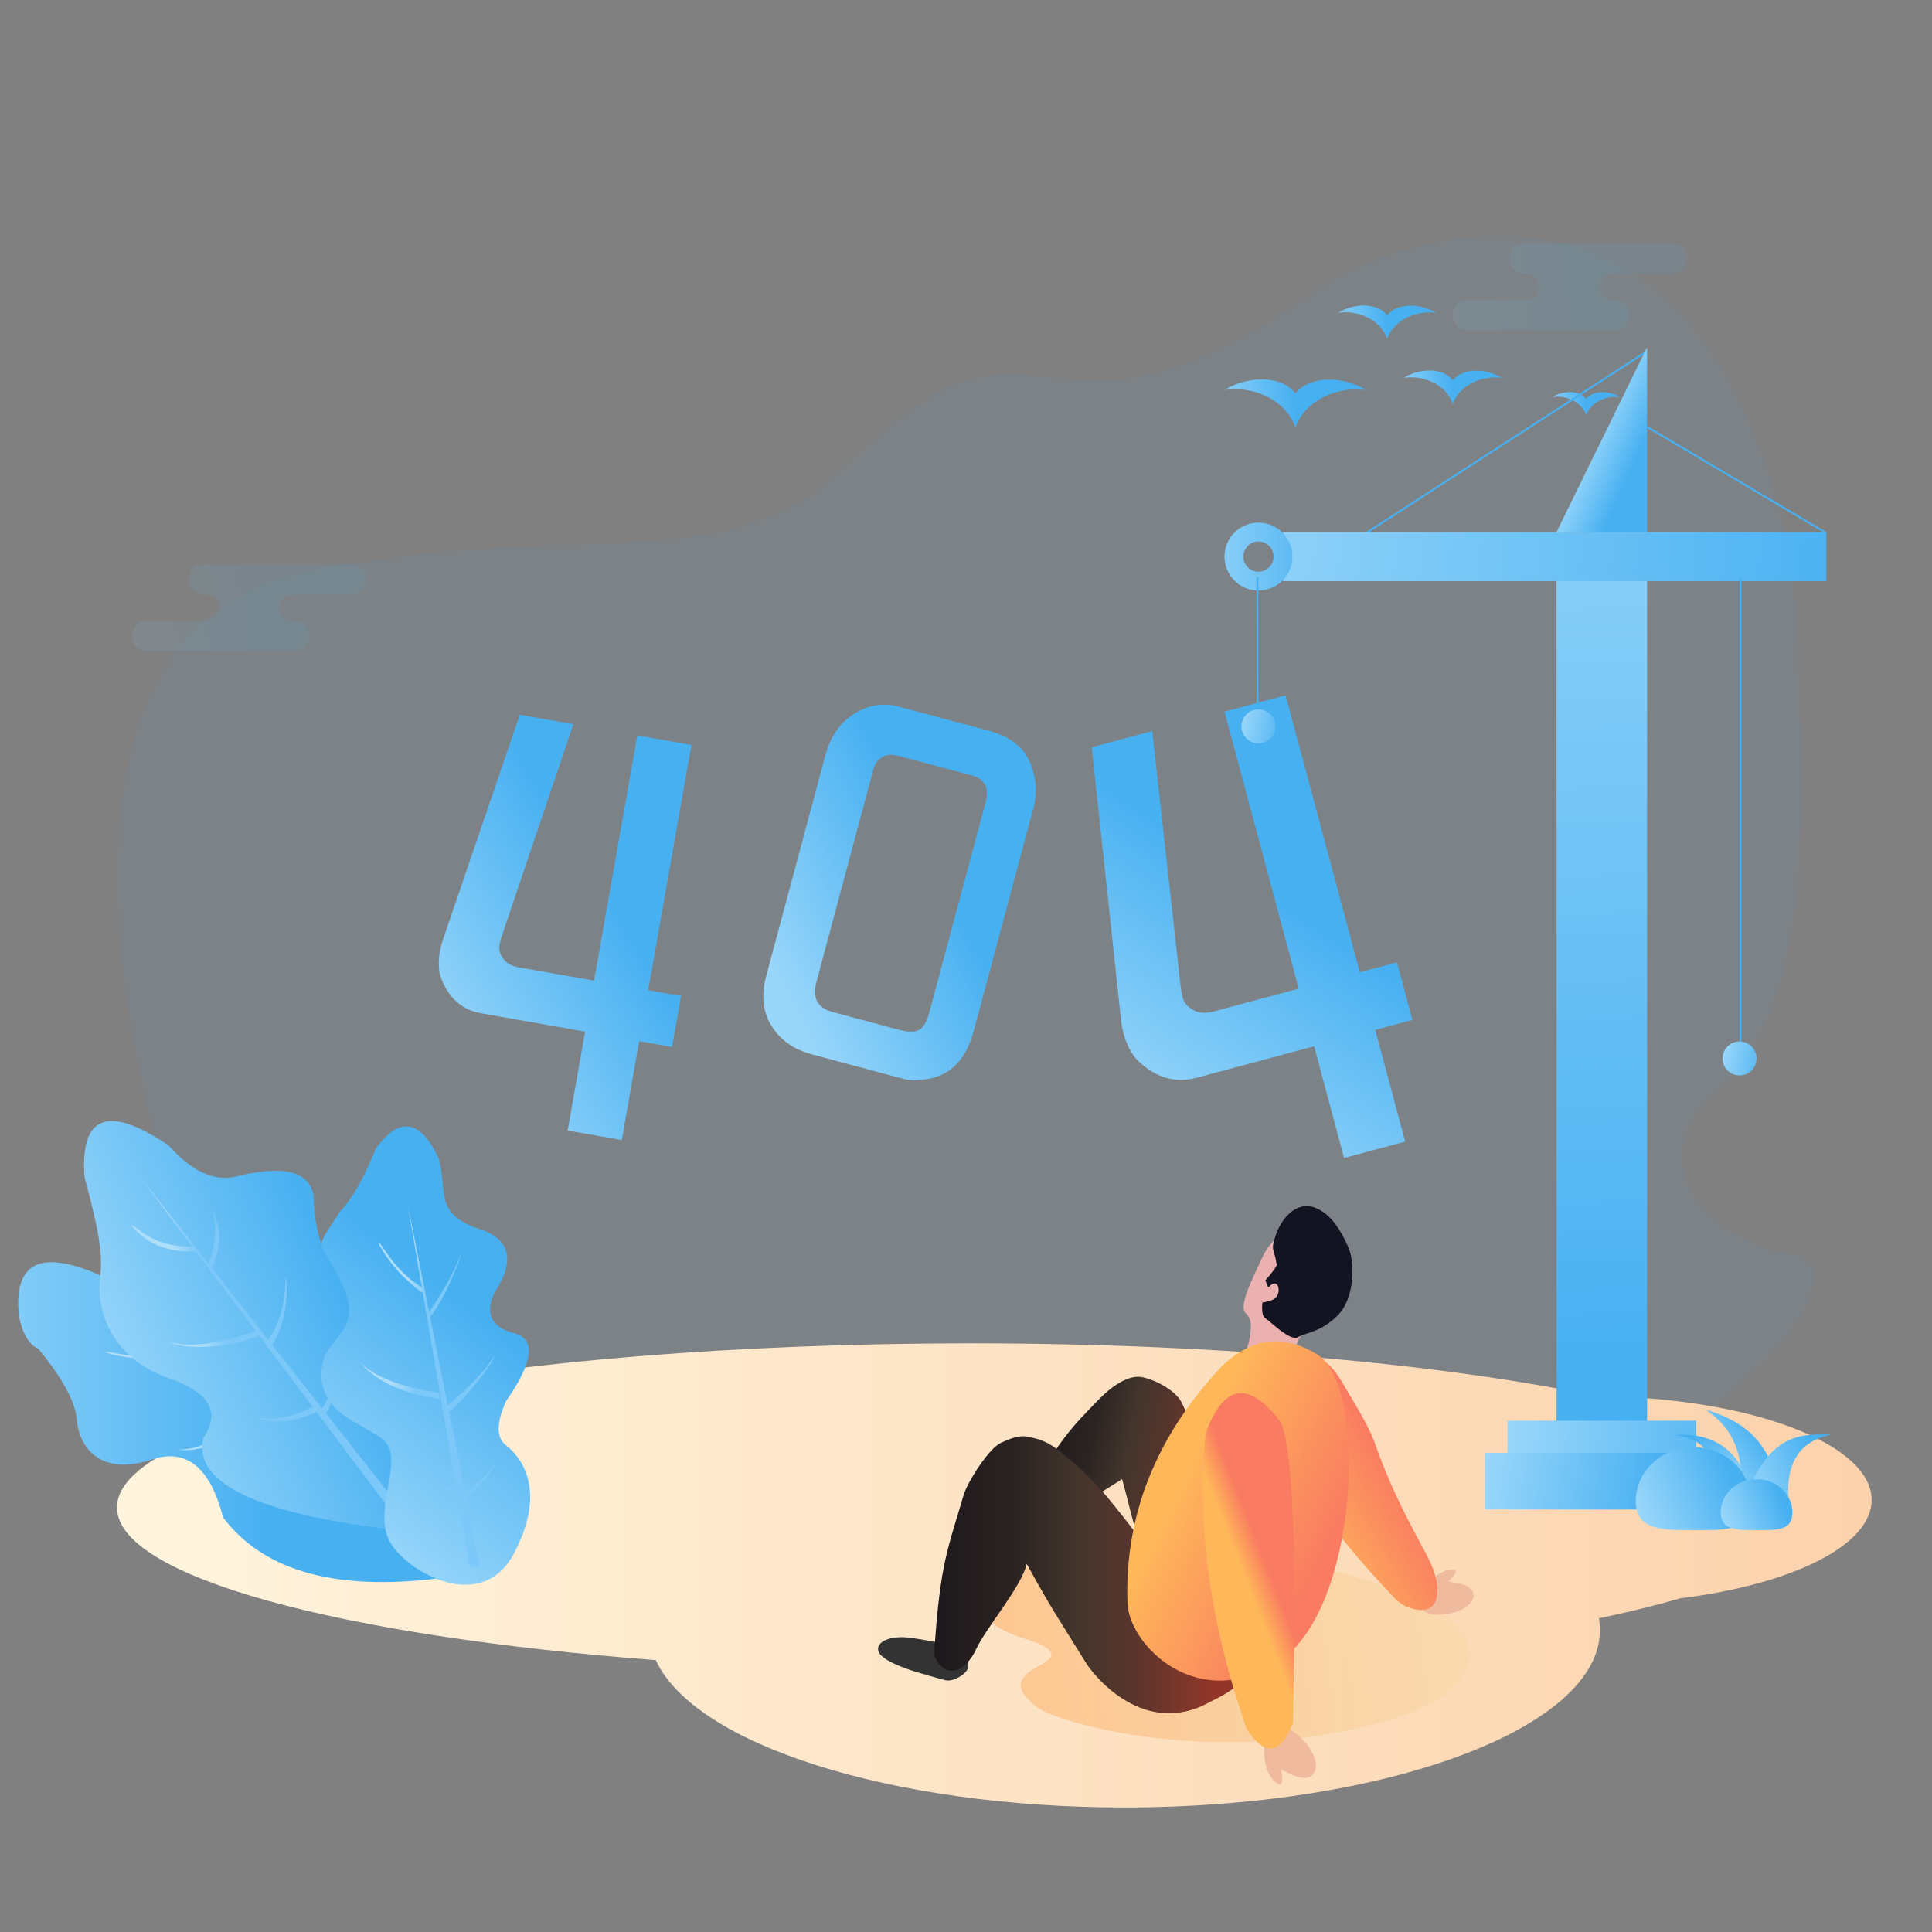<svg width="1024px" height="1024px" viewBox="0 0 1024 1024" version="1.1" xmlns="http://www.w3.org/2000/svg" xmlns:xlink="http://www.w3.org/1999/xlink">
    <rect x="0" y="0" width="1024" height="1024" fill="#808080" stroke="none"/>
    <title>404</title>
    <defs>
        <linearGradient x1="-13.582%" y1="50%" x2="50%" y2="47.203%" id="linearGradient-1">
            <stop stop-color="#98D6FA" offset="0%"></stop>
            <stop stop-color="#47B0F1" offset="100%"></stop>
        </linearGradient>
        <linearGradient x1="-9.33772794e-14%" y1="-3.106%" x2="100%" y2="-3.106%" id="linearGradient-2">
            <stop stop-color="#FFF5DE" offset="0%"></stop>
            <stop stop-color="#FBD2AC" offset="100%"></stop>
        </linearGradient>
        <linearGradient x1="-13.582%" y1="50%" x2="50%" y2="47.628%" id="linearGradient-3">
            <stop stop-color="#98D6FA" offset="0%"></stop>
            <stop stop-color="#47B0F1" offset="100%"></stop>
        </linearGradient>
        <linearGradient x1="-13.582%" y1="50%" x2="50%" y2="47.629%" id="linearGradient-4">
            <stop stop-color="#98D6FA" offset="0%"></stop>
            <stop stop-color="#47B0F1" offset="100%"></stop>
        </linearGradient>
        <linearGradient x1="-13.582%" y1="50%" x2="50%" y2="47.63%" id="linearGradient-5">
            <stop stop-color="#98D6FA" offset="0%"></stop>
            <stop stop-color="#47B0F1" offset="100%"></stop>
        </linearGradient>
        <linearGradient x1="-13.582%" y1="50%" x2="50%" y2="43.423%" id="linearGradient-6">
            <stop stop-color="#98D6FA" offset="0%"></stop>
            <stop stop-color="#47B0F1" offset="100%"></stop>
        </linearGradient>
        <linearGradient x1="43.14%" y1="-6.452%" x2="60.337%" y2="0%" id="linearGradient-7">
            <stop stop-color="#AFDEF9" offset="3.157%"></stop>
            <stop stop-color="#7CC9F9" offset="100%"></stop>
        </linearGradient>
        <linearGradient x1="5.92%" y1="60.857%" x2="59.966%" y2="37.054%" id="linearGradient-8">
            <stop stop-color="#98D6FA" offset="0%"></stop>
            <stop stop-color="#47B0F1" offset="100%"></stop>
        </linearGradient>
        <linearGradient x1="44.493%" y1="-6.452%" x2="58.298%" y2="0%" id="linearGradient-9">
            <stop stop-color="#AFDEF9" offset="3.157%"></stop>
            <stop stop-color="#7CC9F9" offset="100%"></stop>
        </linearGradient>
        <linearGradient x1="28.404%" y1="87.008%" x2="50%" y2="30.481%" id="linearGradient-10">
            <stop stop-color="#98D6FA" offset="0%"></stop>
            <stop stop-color="#47B0F1" offset="100%"></stop>
        </linearGradient>
        <linearGradient x1="11.093%" y1="87.008%" x2="50%" y2="30.481%" id="linearGradient-11">
            <stop stop-color="#98D6FA" offset="0%"></stop>
            <stop stop-color="#47B0F1" offset="100%"></stop>
        </linearGradient>
        <linearGradient x1="11.093%" y1="87.008%" x2="50%" y2="30.481%" id="linearGradient-12">
            <stop stop-color="#98D6FA" offset="0%"></stop>
            <stop stop-color="#47B0F1" offset="100%"></stop>
        </linearGradient>
        <linearGradient x1="12.335%" y1="87.008%" x2="50%" y2="30.481%" id="linearGradient-13">
            <stop stop-color="#98D6FA" offset="0%"></stop>
            <stop stop-color="#47B0F1" offset="100%"></stop>
        </linearGradient>
        <linearGradient x1="50%" y1="-19.19%" x2="49.571%" y2="87.008%" id="linearGradient-14">
            <stop stop-color="#98D6FA" offset="0%"></stop>
            <stop stop-color="#47B0F1" offset="100%"></stop>
        </linearGradient>
        <linearGradient x1="100%" y1="50%" x2="-35.607%" y2="56.544%" id="linearGradient-15">
            <stop stop-color="#98D6FA" offset="0%"></stop>
            <stop stop-color="#47B0F1" offset="100%"></stop>
        </linearGradient>
        <linearGradient x1="100%" y1="50%" x2="25.043%" y2="52.927%" id="linearGradient-16">
            <stop stop-color="#98D6FA" offset="0%"></stop>
            <stop stop-color="#47B0F1" offset="100%"></stop>
        </linearGradient>
        <linearGradient x1="118.437%" y1="49.841%" x2="-9.94%" y2="50.903%" id="linearGradient-17">
            <stop stop-color="#98D6FA" offset="0%"></stop>
            <stop stop-color="#47B0F1" offset="100%"></stop>
        </linearGradient>
        <linearGradient x1="61.995%" y1="50%" x2="29.463%" y2="79.623%" id="linearGradient-18">
            <stop stop-color="#98D6FA" offset="0%"></stop>
            <stop stop-color="#47B0F1" offset="100%"></stop>
        </linearGradient>
        <linearGradient x1="100%" y1="50%" x2="-35.607%" y2="79.623%" id="linearGradient-19">
            <stop stop-color="#98D6FA" offset="0%"></stop>
            <stop stop-color="#47B0F1" offset="100%"></stop>
        </linearGradient>
        <linearGradient x1="144.933%" y1="50%" x2="-60.555%" y2="50%" id="linearGradient-20">
            <stop stop-color="#98D6FA" offset="0%"></stop>
            <stop stop-color="#47B0F1" offset="100%"></stop>
        </linearGradient>
        <linearGradient x1="80.177%" y1="78.124%" x2="40.161%" y2="1.204%" id="linearGradient-21">
            <stop stop-color="#98D6FA" offset="0%"></stop>
            <stop stop-color="#47B0F1" offset="100%"></stop>
        </linearGradient>
        <linearGradient x1="16.964%" y1="77.603%" x2="73.111%" y2="27.31%" id="linearGradient-22">
            <stop stop-color="#98D6FA" offset="0%"></stop>
            <stop stop-color="#47B0F1" offset="100%"></stop>
        </linearGradient>
        <linearGradient x1="0%" y1="66.879%" x2="84.978%" y2="36.126%" id="linearGradient-23">
            <stop stop-color="#98D6FA" offset="0%"></stop>
            <stop stop-color="#47B0F1" offset="100%"></stop>
        </linearGradient>
        <linearGradient x1="0%" y1="64.362%" x2="84.978%" y2="38.195%" id="linearGradient-24">
            <stop stop-color="#98D6FA" offset="0%"></stop>
            <stop stop-color="#47B0F1" offset="100%"></stop>
        </linearGradient>
        <linearGradient x1="0%" y1="63.935%" x2="84.978%" y2="38.545%" id="linearGradient-25">
            <stop stop-color="#98D6FA" offset="0%"></stop>
            <stop stop-color="#47B0F1" offset="100%"></stop>
        </linearGradient>
        <linearGradient x1="0%" y1="-11.765%" x2="100%" y2="-11.765%" id="linearGradient-26">
            <stop stop-color="#F5DDA7" offset="0%"></stop>
            <stop stop-color="#FA9A41" offset="100%"></stop>
        </linearGradient>
        <linearGradient x1="86.275%" y1="-2.805%" x2="-2.70574742e-12%" y2="-2.805%" id="linearGradient-27">
            <stop stop-color="#923629" offset="0%"></stop>
            <stop stop-color="#57352C" offset="30%"></stop>
            <stop stop-color="#42352C" offset="50%"></stop>
            <stop stop-color="#2C2422" offset="70%"></stop>
            <stop stop-color="#1D181C" offset="100%"></stop>
        </linearGradient>
        <linearGradient x1="86.275%" y1="-2.805%" x2="-2.70574742e-12%" y2="-2.805%" id="linearGradient-28">
            <stop stop-color="#923629" offset="0%"></stop>
            <stop stop-color="#57352C" offset="30%"></stop>
            <stop stop-color="#42352C" offset="50%"></stop>
            <stop stop-color="#2C2422" offset="70%"></stop>
            <stop stop-color="#1D181C" offset="100%"></stop>
        </linearGradient>
        <linearGradient x1="31.732%" y1="90.706%" x2="77.36%" y2="50%" id="linearGradient-29">
            <stop stop-color="#FFB859" offset="0%"></stop>
            <stop stop-color="#F97B61" offset="100%"></stop>
        </linearGradient>
        <linearGradient x1="33.859%" y1="22.987%" x2="81.742%" y2="59.231%" id="linearGradient-30">
            <stop stop-color="#FFB859" offset="0%"></stop>
            <stop stop-color="#F97B61" offset="100%"></stop>
        </linearGradient>
        <linearGradient x1="44.014%" y1="57.15%" x2="57.891%" y2="44.496%" id="linearGradient-31">
            <stop stop-color="#FFB859" offset="0%"></stop>
            <stop stop-color="#F97B61" offset="100%"></stop>
        </linearGradient>
    </defs>
    <g id="404" stroke="none" stroke-width="1" fill="none" fill-rule="evenodd">
        <rect id="矩形" fill="#FFFFFF" opacity="0" x="0" y="0" width="1024" height="1024"></rect>
        <g id="背景" transform="translate(-10.925, 125)" fill-rule="nonzero">
            <path d="M87.722,456.767 C80.049,423.672 30.102,208.146 171.323,178.513 C312.544,148.879 395.973,183.393 458.024,123.052 C520.075,62.71 535.549,72.614 586.516,76.605 C637.482,80.596 696.552,37.039 716.4,23.955 C736.249,10.872 915.459,-73.307 961.277,178.513 C968.518,287.384 974.535,405.497 923.838,450.237 C873.141,494.978 924.765,535.151 961.277,539.616 C997.789,544.08 944.207,620.526 859.876,653.902 C803.805,679.056 441.116,751.18 223.92,677.041 C119.04,632.125 95.395,489.862 87.722,456.767 Z" id="路径-58" fill="#47B0F1" opacity="0.05"></path>
            <path d="M168.925,204 L168.926,204.15 C172.349,204.845 174.925,207.872 174.925,211.5 L174.925,212.5 C174.925,216.642 171.568,220 167.425,220 L88.425,220 C84.283,220 80.925,216.642 80.925,212.5 L80.925,211.5 C80.925,207.358 84.283,204 88.425,204 L119.925,204 C123.711,204 126.794,200.995 126.921,197.241 L126.925,197 C126.925,193.215 123.921,190.131 120.166,190.004 L119.925,190 L116.925,190 L116.926,189.85 C113.502,189.155 110.925,186.129 110.925,182.5 L110.925,181.5 C110.925,177.358 114.283,174 118.425,174 L197.425,174 C201.568,174 204.925,177.358 204.925,181.5 L204.925,182.5 C204.925,186.642 201.568,190 197.425,190 L165.925,190 C162.14,190 159.056,193.005 158.929,196.759 L158.925,197 C158.925,200.785 161.93,203.869 165.685,203.996 L165.925,204 L168.925,204 Z" id="形状结合" fill="url(#linearGradient-1)" opacity="0.1"></path>
            <path d="M868.925,34 L868.926,34.15 C872.349,34.845 874.925,37.872 874.925,41.5 L874.925,42.5 C874.925,46.642 871.568,50 867.425,50 L788.425,50 C784.283,50 780.925,46.642 780.925,42.5 L780.925,41.5 C780.925,37.358 784.283,34 788.425,34 L819.925,34 C823.711,34 826.794,30.995 826.921,27.241 L826.925,27 C826.925,23.215 823.921,20.131 820.166,20.004 L819.925,20 L816.925,20 L816.926,19.85 C813.502,19.155 810.925,16.129 810.925,12.5 L810.925,11.5 C810.925,7.358 814.283,4 818.425,4 L897.425,4 C901.568,4 904.925,7.358 904.925,11.5 L904.925,12.5 C904.925,16.642 901.568,20 897.425,20 L865.925,20 C862.14,20 859.056,23.005 858.929,26.759 L858.925,27 C858.925,30.785 861.93,33.869 865.685,33.996 L865.925,34 L868.925,34 Z" id="形状结合" fill="url(#linearGradient-1)" opacity="0.1"></path>
            <path d="M525.442,587 C656.547,587 774.703,597.788 857.228,615.013 C937.989,615.66 1002.925,640.031 1002.925,670 C1002.925,694.23 960.479,714.8 901.536,722.132 C888.569,725.885 874.13,729.433 858.379,732.746 C858.74,734.812 858.925,736.898 858.925,739 C858.925,790.915 746.101,833 606.925,833 C482.273,833 378.759,799.24 358.513,754.894 C191.123,742.129 72.925,710.721 72.925,674 C72.925,625.951 275.293,587 525.442,587 Z" id="形状结合" fill="url(#linearGradient-2)"></path>
            <g id="大雁" transform="translate(660.1, 36.907)">
                <path d="M37.431,64.742 L37.431,64.645 C32.106,49.607 14.736,42.531 0,44.715 C10.926,37.92 28.964,36.111 37.434,46.528 L37.434,46.619 C45.892,36.292 64.027,38.014 74.869,44.806 C60.146,42.722 42.772,49.788 37.434,64.736 L37.431,64.742 Z" id="路径" fill="url(#linearGradient-3)"></path>
                <path d="M120.86,52.201 L120.86,52.138 C117.161,41.714 105.129,36.818 94.913,38.323 C102.485,33.615 114.99,32.359 120.86,39.579 L120.86,39.643 C126.731,32.486 139.292,33.679 146.807,38.387 C136.592,36.942 124.566,41.841 120.86,52.201 L120.86,52.201 Z" id="路径" fill="url(#linearGradient-4)"></path>
                <path d="M86.068,17.723 L86.068,17.66 C82.368,7.236 70.336,2.34 60.121,3.845 C67.692,-0.863 80.198,-2.119 86.068,5.101 L86.068,5.165 C91.938,-1.992 104.5,-0.799 112.015,3.909 C101.8,2.464 89.774,7.363 86.068,17.723 L86.068,17.723 Z" id="路径" fill="url(#linearGradient-4)"></path>
                <path d="M191.549,58.162 L191.549,58.118 C188.986,50.894 180.641,47.496 173.562,48.542 C178.812,45.278 187.48,44.407 191.549,49.413 L191.549,49.457 C195.621,44.494 204.327,45.322 209.536,48.585 C202.457,47.58 194.111,50.981 191.549,58.162 Z" id="路径" fill="url(#linearGradient-5)"></path>
            </g>
            <g id="绿植" transform="translate(0, 469.158)">
                <path d="M53.458,97.785 C18.721,88.992 5.515,98.645 13.84,126.743 C17.277,135.307 21.618,140.268 26.863,141.625 C42.227,154.803 51.092,165.971 53.458,175.129 C57.007,188.865 70.62,202.734 96.165,188.931 C113.195,179.729 127.391,187.611 138.753,212.577 C163.919,236.006 201.647,240.486 251.936,226.016 C302.225,211.545 294.797,188.487 229.652,156.84 C212.85,153.407 200.182,151.69 191.648,151.69 C183.115,151.69 177.463,143.374 174.694,126.743 C172.893,116.348 164.033,110.087 148.112,107.96 C132.192,105.833 124.548,99.351 125.18,88.512 C112.588,75.546 100.29,75.546 88.286,88.512 C76.282,101.477 64.673,104.569 53.458,97.785 Z" id="路径-61" fill="url(#linearGradient-6)" transform="translate(148.112, 156.545) rotate(10) translate(-148.112, -156.545)"></path>
                <path d="M128.358,61.877 L139.709,118.792 C147.102,107.926 152.424,98.448 155.673,90.358 C160.484,78.376 149.169,111.841 140.173,121.127 L149.636,168.579 C149.646,168.513 149.656,168.45 149.668,168.389 C162.678,156.949 170.895,148.099 174.319,141.839 C173.679,146.284 157.477,166.541 150.225,171.539 L158.93,215.183 C158.957,214.862 158.98,214.651 158.98,214.651 C158.98,214.651 170.424,205.903 174.319,199.625 C174.069,202.242 164.305,213.58 159.443,217.758 L166.625,253.775 L161.152,253.775 L154.642,215.683 C145.057,213.217 136.255,205.49 132.633,201.122 C140.695,207.832 147.787,211.533 153.909,212.227 C154.031,213.307 154.243,214.271 154.546,215.121 L136.215,107.845 C136.199,108.141 136.168,108.434 136.124,108.725 C125.506,100.731 117.715,91.816 112.751,81.98 C114.522,81.397 119.762,95.83 135.849,105.713 L128.358,61.877 Z M103.239,145.45 C110.477,153.117 124.487,158.515 145.269,161.642 C145.199,162.544 145.199,163.59 145.269,164.779 C125.056,162.407 109.417,153.794 103.239,145.45 Z" id="形状结合" fill="url(#linearGradient-7)" transform="translate(138.779, 157.826) rotate(-45) translate(-138.779, -157.826)"></path>
                <path d="M100.497,13.119 C68.329,-8.772 53.401,-3.267 55.714,29.635 C61.903,53.203 65.962,68.958 63.932,83.404 C61.903,97.85 68.247,125.15 100.497,136.353 C121.996,143.821 128.035,154.418 118.612,168.144 C113.881,189.218 139.957,204.343 196.839,213.52 C282.163,227.285 261.833,195.653 239.897,161.365 C224.027,145.48 221.903,135.784 221.903,123.644 C221.903,111.504 233.519,91.66 200.144,83.404 C185.487,80.072 177.802,65.414 177.089,39.43 C174.783,26.37 160.792,23.105 135.116,29.635 C123.695,31.83 112.155,26.325 100.497,13.119 Z" id="路径-65" fill="url(#linearGradient-8)"></path>
                <path d="M132.266,14.867 L144.367,70.896 L144.503,70.777 C152.075,64.083 156.911,55.952 159.013,46.384 L159.078,46.075 L159.072,46.119 C157.985,53.675 158.206,63.427 144.963,73.65 L155.215,121.129 L155.508,120.971 C164.596,115.963 172.169,107.249 178.227,94.829 C177.585,99.291 168.97,117.023 155.897,124.284 L164.982,166.351 C167.637,164.741 174.635,159.979 178.227,152.614 C176.551,158.076 173.285,164.91 165.661,169.49 L179.068,231.573 L173.471,228.843 L161.516,166.766 C141.555,165.76 133.722,158.289 130.145,153.976 C138.031,160.538 148.269,163.662 160.859,163.348 L151.768,116.141 C151.777,116.475 151.792,116.822 151.813,117.182 C131.6,114.809 113.325,106.784 107.147,98.439 C114.385,106.107 129.274,111.308 151.813,114.044 L151.354,113.988 L141.226,61.383 C141.209,61.566 141.187,61.747 141.16,61.928 C128.078,56.516 119.911,47.53 116.659,34.97 C118.428,34.387 120.784,50.118 140.745,58.903 L132.266,14.867 Z" id="形状结合" fill="url(#linearGradient-9)" transform="translate(143.107, 123.22) rotate(-26) translate(-143.107, -123.22)"></path>
                <path d="M210.126,14.595 C222.545,-2.665 233.663,-0.914 243.478,19.849 C248.237,37.79 240.722,49.197 265.298,57.352 C281.683,62.789 284.162,74.172 272.736,91.5 C267.964,102.404 271.49,109.374 283.314,112.409 C295.137,115.444 293.715,127.517 279.047,148.628 C273.962,160.201 273.962,167.935 279.047,171.828 C286.674,177.667 301.329,195.179 283.314,229.219 C265.298,263.259 222.854,236.823 216.49,220.818 C210.126,204.813 222.854,182.767 216.49,171.828 C210.126,160.888 173.025,157.121 182.937,124.311 C191.186,110.887 202.671,107.007 191.141,84.15 C179.611,61.293 176.684,70.477 191.141,47.961 C197.453,41.491 203.782,30.369 210.126,14.595 Z" id="路径-96" fill="url(#linearGradient-10)"></path>
                <path d="M227.031,44.349 L238.382,101.264 C245.776,90.398 251.097,80.92 254.346,72.83 C259.158,60.848 247.843,94.313 238.847,103.599 L248.31,151.051 C248.319,150.985 248.33,150.922 248.341,150.861 C261.351,139.42 269.568,130.571 272.993,124.311 C272.353,128.755 256.15,149.013 248.899,154.011 L257.603,197.655 C257.631,197.334 257.654,197.123 257.654,197.123 C257.654,197.123 269.097,188.375 272.993,182.097 C272.742,184.713 262.979,196.052 258.116,200.23 L265.298,236.247 L259.825,236.247 L253.315,198.155 C243.73,195.689 234.928,187.962 231.306,183.594 C239.369,190.304 246.461,194.005 252.582,194.698 C252.704,195.779 252.917,196.743 253.219,197.593 L234.888,90.317 C234.872,90.613 234.842,90.906 234.798,91.197 C224.179,83.203 216.388,74.288 211.425,64.452 C213.195,63.869 218.436,78.302 234.522,88.185 L227.031,44.349 Z M201.912,127.922 C209.15,135.589 223.16,140.986 243.943,144.114 C243.872,145.016 243.872,146.062 243.943,147.251 C223.729,144.879 208.09,136.266 201.912,127.922 Z" id="形状结合" fill="url(#linearGradient-7)"></path>
            </g>
        </g>
        <g transform="translate(218.944, 363.245)" fill-rule="nonzero">
            <path d="M496.005,260.11 L496.005,198.803 L516.387,198.803 L516.387,167.187 L496.005,167.187 L496.005,15.205 L462.463,15.205 L462.463,167.187 L415.601,167.187 C411.856,167.187 408.807,166.278 406.453,164.459 C403.35,161.891 401.799,158.895 401.799,155.471 C401.799,154.295 402.066,151.78 402.601,147.929 L402.601,147.929 L422.823,15.205 L389.602,15.205 L367.133,159.323 C366.812,161.463 366.652,163.603 366.652,165.743 C366.652,172.804 368.043,178.528 370.824,182.915 C377.565,193.507 386.606,198.803 397.947,198.803 L397.947,198.803 L462.463,198.803 L462.463,260.11 L496.005,260.11 Z" id="4" fill="url(#linearGradient-11)" transform="translate(441.52, 137.657) rotate(-15) translate(-441.52, -137.657)"></path>
            <path d="M129.778,234.409 L129.778,181.183 L147.474,181.183 L147.474,153.734 L129.778,153.734 L129.778,21.783 L100.657,21.783 L100.657,153.734 L59.971,153.734 C56.72,153.734 54.072,152.944 52.029,151.365 C49.335,149.136 47.988,146.535 47.988,143.562 C47.988,142.541 48.22,140.358 48.685,137.014 L48.685,137.014 L66.241,21.783 L37.399,21.783 L17.892,146.907 C17.613,148.764 17.474,150.622 17.474,152.48 C17.474,158.611 18.681,163.58 21.096,167.389 C26.948,176.585 34.798,181.183 44.644,181.183 L44.644,181.183 L100.657,181.183 L100.657,234.409 L129.778,234.409 Z" id="4" fill="url(#linearGradient-12)" transform="translate(82.474, 128.096) rotate(10) translate(-82.474, -128.096)"></path>
            <path d="M285.888,204.792 C289.264,204.792 293.093,203.8 297.376,201.815 C300.999,200.16 304.005,198.134 306.393,195.735 C312.075,190.028 314.916,181.591 314.916,170.425 L314.916,170.425 L314.916,48.96 C314.916,39.861 312.116,31.838 306.516,24.89 C301.081,18.191 292.599,14.841 281.07,14.841 L281.07,14.841 L232.154,14.841 C223.754,14.841 216.507,18.025 210.413,24.394 C204.237,30.928 201.148,39.489 201.148,50.077 L201.148,50.077 L201.148,171.045 C201.148,181.302 204.154,189.366 210.166,195.239 C216.754,201.608 225.03,204.792 234.995,204.792 L234.995,204.792 L285.888,204.792 Z M276.578,180.265 L240.115,180.265 C231.82,180.265 227.673,175.909 227.673,167.196 L227.673,167.196 L227.673,49.826 C227.673,47.032 228.7,44.648 230.753,42.675 C232.641,40.949 235.311,40.086 238.76,40.086 L238.76,40.086 L278.919,40.086 C286.063,40.086 289.636,44.032 289.636,51.922 L289.636,51.922 L289.636,167.196 C289.636,171.963 288.815,175.292 287.172,177.182 C285.283,179.237 281.752,180.265 276.578,180.265 L276.578,180.265 Z" id="0" fill="url(#linearGradient-13)" transform="translate(258.304, 109.409) rotate(15) translate(-258.304, -109.409)"></path>
        </g>
        <g id="塔吊" transform="translate(811, 492) scale(-1, 1) translate(-811, -492) translate(654, 184)">
            <line x1="95.574" y1="2.49" x2="243.913" y2="98.509" id="路径-104" stroke="#47B0F1"></line>
            <line x1="95.5" y1="42" x2="0" y2="98.509" id="路径-105" stroke="#47B0F1"></line>
            <rect id="矩形" fill="url(#linearGradient-14)" fill-rule="nonzero" x="95" y="98" width="48" height="518"></rect>
            <rect id="矩形" fill="url(#linearGradient-15)" fill-rule="nonzero" x="69" y="569" width="100" height="47"></rect>
            <rect id="矩形" fill="url(#linearGradient-16)" fill-rule="nonzero" x="57" y="586" width="124" height="30"></rect>
            <rect id="矩形" fill="url(#linearGradient-17)" fill-rule="nonzero" x="0" y="98" width="288" height="26"></rect>
            <polygon id="矩形" fill="url(#linearGradient-18)" fill-rule="nonzero" points="95 0 143 98 95 98"></polygon>
            <line x1="45.5" y1="122" x2="45.5" y2="368" id="路径-106" stroke="#47B0F1"></line>
            <circle id="椭圆形" fill="url(#linearGradient-19)" fill-rule="nonzero" cx="46" cy="377" r="9"></circle>
            <path d="M301,93 C291.059,93 283,101.059 283,111 C283,120.941 291.059,129 301,129 C310.941,129 319,120.941 319,111 C319,101.059 310.941,93 301,93 Z M301,103 C305.418,103 309,106.582 309,111 C309,115.418 305.418,119 301,119 C296.582,119 293,115.418 293,111 C293,106.582 296.582,103 301,103 Z" id="椭圆形" fill="url(#linearGradient-20)" fill-rule="nonzero"></path>
            <line x1="301.576" y1="122" x2="301.424" y2="201" id="路径-107" stroke="#47B0F1"></line>
            <circle id="椭圆形" fill="url(#linearGradient-19)" fill-rule="nonzero" cx="301" cy="201" r="9"></circle>
        </g>
        <g id="石头" transform="translate(867, 747)" fill-rule="nonzero">
            <path d="M42.396,49.516 C45.302,27.313 37.837,15.352 20,13.632 C44.142,11.325 60.124,26.017 60.382,49.516 C55.377,49.691 49.382,49.691 42.396,49.516 Z" id="路径-38" fill="url(#linearGradient-21)"></path>
            <path d="M54.121,49.647 C58.834,27.241 53.037,10.692 36.731,0 C57.552,6.567 72.511,16.435 77.373,49.647 C71.019,50.118 63.268,50.118 54.121,49.647 Z" id="路径-39" fill="url(#linearGradient-22)"></path>
            <path d="M81.068,50 C78.983,28.704 86.627,16.503 104,13.395 C87.886,12.987 69.911,11.906 57.052,50 C67.95,49.65 75.955,49.65 81.068,50 Z" id="路径-40" fill="url(#linearGradient-23)"></path>
            <path d="M31.412,63.999 C48.257,63.999 61,64.409 61,48.609 C61,32.809 47.345,20 30.5,20 C13.655,20 0,32.809 0,48.609 C0,64.409 14.568,63.999 31.412,63.999 Z" id="椭圆形" fill="url(#linearGradient-24)"></path>
            <path d="M64.568,63.999 C75.062,63.999 83,64.251 83,54.555 C83,44.86 74.493,37 64,37 C53.507,37 45,44.86 45,54.555 C45,64.251 54.075,63.999 64.568,63.999 Z" id="椭圆形备份-6" fill="url(#linearGradient-25)"></path>
        </g>
        <path d="M758.336,853.445 C737.192,863.475 746.58,866.386 754.506,869.423 C769.06,874.999 763.911,882.384 757.884,889.358 C748.964,899.68 676.065,931.793 591.195,925.124 C512.054,918.918 519.325,886.758 537.105,870.127 C551.43,856.763 617.134,821.786 697.084,816.111 C745.194,812.681 766.805,817.989 771.663,823.732 C779.697,833.245 781.877,842.272 758.336,853.445 Z" id="路径" fill="url(#linearGradient-26)" fill-rule="nonzero" opacity="0.4" transform="translate(651.376, 870.527) scale(-1, 1) rotate(8) translate(-651.376, -870.527)"></path>
        <g id="人物" transform="translate(464.385, 633.434)" fill-rule="nonzero">
            <path d="M194.103,74.398 C197.868,68.343 196.877,55.565 194.968,50.863 C193.059,46.161 187.295,21.575 206.371,14.567 C225.446,7.559 240.373,23.801 237.134,42.635 C233.895,61.469 231.968,71.905 226.963,72.573 C217.187,73.596 213.189,98.707 212.092,102.688 C211.36,105.341 204.522,95.944 191.578,74.496 L194.103,74.398 Z" id="路径" fill="#EBB0B0" transform="translate(214.578, 58.015) scale(-1, 1) rotate(-35) translate(-214.578, -58.015)"></path>
            <path d="M240.546,11.614 C259.275,14.091 256.187,30.259 251.171,38.809 C246.156,47.36 245.896,44.506 238.969,48.817 C238.969,48.817 237.854,47.089 235.979,59.07 L232.63,60.122 C231.383,60.451 233.137,57.59 231.361,56.07 C229.585,54.55 223.654,58.363 225.96,63.696 C228.266,69.029 228.248,67.518 228.248,67.518 C228.248,67.518 223.493,72.904 220.72,71.962 C217.948,71.02 202.455,69.876 201.765,65.076 C201.074,60.276 196.105,54.673 197.092,41.803 C198.078,28.932 212.641,16.568 221.115,14.091 C229.588,11.614 235.871,10.996 240.546,11.614 Z" id="路径" fill="#131322" transform="translate(225.98, 41.732) scale(-1, 1) rotate(-50) translate(-225.98, -41.732)"></path>
            <path d="M288.68,216.211 C289.916,224.401 296.386,225.799 308.091,220.404 C320.012,213.977 319.063,204.649 308.091,204.649 C300.776,204.649 298.582,204.883 301.506,205.351 C305.896,199.382 305.896,197.096 301.506,198.493 C296,200.558 291.725,206.464 288.68,216.211 Z" id="路径-3" fill="#EFBA9E" transform="translate(302.68, 210.857) rotate(12) translate(-302.68, -210.857)"></path>
            <path d="M202.126,304.56 C203.539,313.92 210.934,315.518 224.311,309.352 C237.935,302.007 236.85,291.346 224.311,291.346 C215.951,291.346 213.443,291.613 216.785,292.148 C221.802,285.327 221.802,282.715 216.785,284.311 C210.493,286.67 205.606,293.42 202.126,304.56 Z" id="路径-3" fill="#EFBA9E" transform="translate(218.126, 298.441) scale(-1, 1) rotate(156) translate(-218.126, -298.441)"></path>
            <path d="M194.897,161.315 L154.053,106.063 C149.614,100.395 138.149,96.959 130.902,96.935 C123.091,96.935 115.214,106.072 110.959,112.566 C98.351,131.757 96.615,134.374 81.795,171.566 C85.707,178.535 85.938,177.235 92.069,182.453 C92.898,183.303 93.99,183.855 95.171,184.022 C96.466,183.9 97.676,183.332 98.592,182.416 L130.902,151.998 C137.725,165.782 145.458,183.983 154.053,196.755 C154.731,197.943 155.712,198.932 156.897,199.626 C160.073,201.085 163.384,197.984 165.481,195.211 L192.543,159.734" id="路径" fill="url(#linearGradient-27)" transform="translate(138.346, 148.467) rotate(11) translate(-138.346, -148.467)"></path>
            <path d="M2.94,245.498 C3.082,250.903 1.871,253.606 3.634,256.229 C5.396,258.852 12.718,261.263 16.285,259.489 C20.806,257.24 28.359,252.859 30.509,251.671 C32.66,250.484 47.239,241.944 47.604,236.56 C47.969,231.176 39.522,229.577 29.562,233.313 C19.602,237.049 5.734,243.617 5.734,243.617 L2.94,245.498 Z" id="路径" fill="#333333" transform="translate(25.14, 245.688) scale(-1, 1) rotate(13) translate(-25.14, -245.688)"></path>
            <path d="M159.513,204.185 C137.791,182.897 126.494,160.608 104.876,141.99 C97.663,136.44 92.762,130.259 81.262,128.279 C76.295,126.809 70.823,129.12 66.149,131.282 C59.51,134.342 48.221,152.408 46.281,159.136 C38.312,186.837 33.893,194.232 30.831,241.984 C30.579,245.914 33.553,250.06 37.421,251.578 C44.023,254.189 50.076,246.987 52.92,240.782 C58.155,229.379 77,207.608 79.795,195.464 C94.739,222.312 94.739,221.346 111.351,248.136 C115.758,255.243 142.419,287.94 176.991,268.61 C192.688,260.888 195.002,257.298 200.884,245.688 C202.592,242.288 191.409,221.533 189.615,219.907 C184.406,214.541 174.372,209.301 159.513,204.185 Z" id="路径" fill="url(#linearGradient-28)"></path>
            <path d="M207.659,93.911 C212.513,85.923 223.433,83.021 232.413,85.618 C241.392,88.216 245.739,97.196 250.557,105.244 C255.374,113.293 261.612,123.674 264.718,132.552 C271.51,151.849 279.176,167.327 288.885,185.32 C293.29,193.466 298.119,202.111 297.379,211.355 C296.639,220.598 289.126,221.549 280.632,217.988 C278.094,216.712 275.84,214.933 274.007,212.757 C238.817,175.771 214.721,143.03 207.805,92.313" id="路径" fill="url(#linearGradient-29)"></path>
            <path d="M182.99,90.908 C198.922,75.511 215.864,73.376 233.818,84.501 C260.748,101.19 256.011,219.14 213.58,247.093 C171.148,275.046 134.404,239.276 133.207,216.503 C131.544,170.025 148.138,128.16 182.99,90.908 Z" id="路径-2" fill="url(#linearGradient-30)"></path>
            <path d="M183.682,123.707 C196.465,98.583 209.951,98.315 224.139,122.903 C228.41,139.322 223.982,192.278 210.855,281.769 C202.278,297.635 194.043,297.635 186.148,281.769 C173.72,223.748 172.898,171.061 183.682,123.707 Z" id="路径-108" fill="url(#linearGradient-31)" transform="translate(200.939, 199.165) rotate(-7) translate(-200.939, -199.165)"></path>
        </g>
    </g>
</svg>